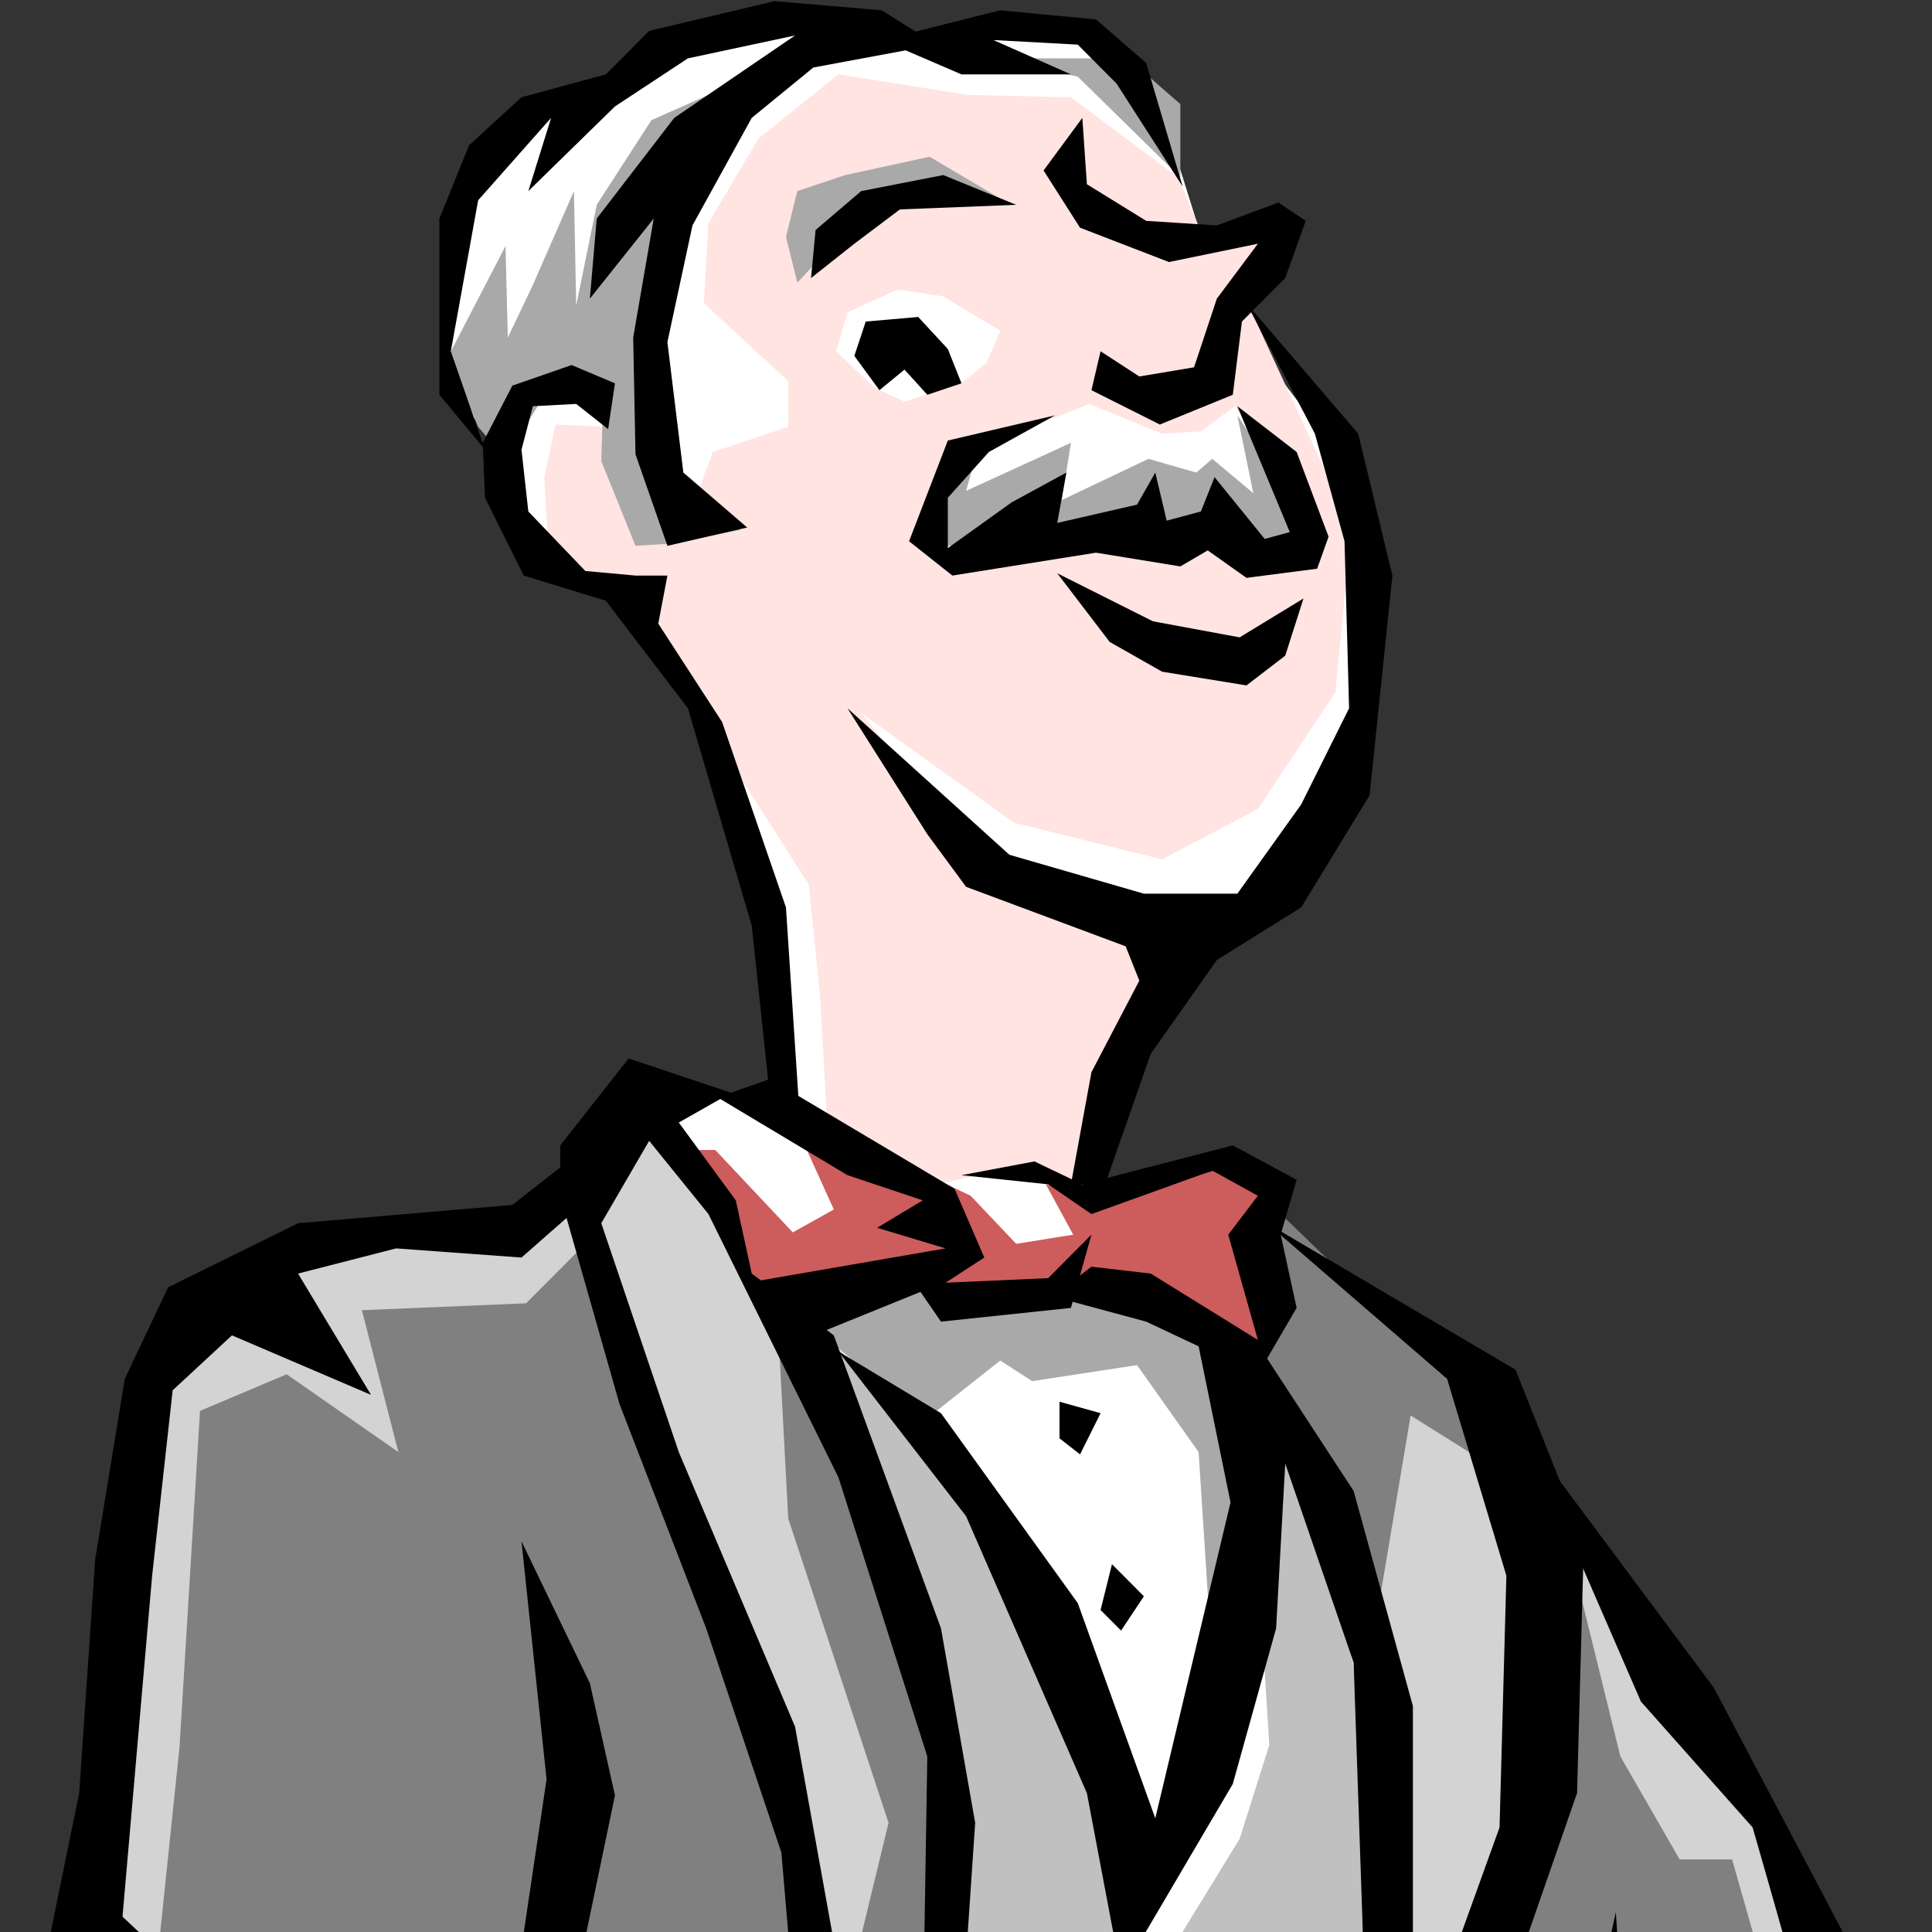 <?xml version="1.0" encoding="UTF-8" standalone="no"?>
<svg
   xmlns:dc="http://purl.org/dc/elements/1.1/"
   xmlns:cc="http://creativecommons.org/ns#"
   xmlns:rdf="http://www.w3.org/1999/02/22-rdf-syntax-ns#"
   xmlns:svg="http://www.w3.org/2000/svg"
   xmlns="http://www.w3.org/2000/svg"
   xmlns:sodipodi="http://sodipodi.sourceforge.net/DTD/sodipodi-0.dtd"
   xmlns:inkscape="http://www.inkscape.org/namespaces/inkscape"
   width="191"
   height="191"
   id="svg2"
   sodipodi:version="0.32"
   inkscape:version="0.48.0 r9654"
   sodipodi:docname="butler.svg"
   version="1.0"
   inkscape:export-filename="C:\Dokumente und Einstellungen\moebiudi\Eigene Dateien\Downloads\butler-128.png"
   inkscape:export-xdpi="60.310001"
   inkscape:export-ydpi="60.310001">
  <rect width="100%" height="100%" fill="#333333" stroke="none"/>
  <defs
     id="defs135" />
  <sodipodi:namedview
     inkscape:window-height="968"
     inkscape:window-width="1280"
     inkscape:pageshadow="2"
     inkscape:pageopacity="0.0"
     guidetolerance="10.0"
     gridtolerance="10.0"
     objecttolerance="10.0"
     borderopacity="1.0"
     bordercolor="#666666"
     pagecolor="#ffffff"
     id="base"
     inkscape:zoom="1.1160647"
     inkscape:cx="-71.378714"
     inkscape:cy="-19.381035"
     inkscape:window-x="-4"
     inkscape:window-y="-4"
     inkscape:current-layer="svg2"
     height="191px"
     width="191px"
     showgrid="false"
     inkscape:window-maximized="1" />
  <desc
     id="desc4">wmf2svg</desc>
  <polygon
     points="30.54,502.384 0.113,505.552 22.426,511.208 178.396,510.529 327.154,510.529 331.887,507.136 282.978,504.873 248.267,501.479 205.669,504.873 179.298,504.873 149.547,500.801 30.54,502.384 30.54,502.384 "
     style="fill:#a9a9a9;fill-opacity:1;fill-rule:evenodd;stroke:none"
     id="polygon6"
     transform="translate(-146,0)" />
  <polygon
     points="122.049,150.116 118.668,145.365 111.456,144.46 107.849,149.437 109.427,190.614 109.878,215.502 129.261,229.303 179.298,236.316 201.386,458.945 198.005,484.737 186.285,495.597 174.565,500.122 177.72,507.588 206.57,504.647 229.785,494.918 284.781,503.063 303.037,496.502 272.159,491.977 259.086,479.307 221.221,490.846 213.107,479.76 246.464,421.388 262.016,234.28 308.672,179.528 287.936,139.935 253.001,121.156 261.115,92.649 273.286,88.124 280.273,74.775 281.4,48.983 266.75,29.752 260.664,10.294 255.029,4.186 234.744,3.281 222.122,1.697 211.98,3.733 203.415,10.294 194.85,12.331 192.371,20.023 190.342,34.729 191.244,39.707 195.301,43.779 195.977,51.471 200.034,57.128 209.5,60.521 217.614,72.739 222.122,91.065 222.122,108.486 212.656,108.486 205.443,113.011 178.171,135.41 154.956,203.284 134.671,199.438 124.077,170.252 122.049,150.116 122.049,150.116 "
     style="fill:white;fill-opacity:1;fill-rule:evenodd;stroke:none"
     id="polygon8"
     transform="translate(-146,0)" />
  <polygon
     points="205.218,482.248 223.475,482.248 223.024,487.452 211.98,492.203 205.218,482.248 205.218,482.248 "
     style="fill:#a9a9a9;fill-opacity:1;fill-rule:evenodd;stroke:none"
     id="polygon10"
     transform="translate(-146,0)" />
  <polygon
     points="234.293,479.76 232.49,485.868 244.21,487.678 251.198,479.307 234.293,479.76 234.293,479.76 "
     style="fill:#a9a9a9;fill-opacity:1;fill-rule:evenodd;stroke:none"
     id="polygon12"
     transform="translate(-146,0)" />
  <polygon
     points="179.298,502.158 184.707,499.217 194.85,500.122 194.174,497.859 204.316,496.954 202.062,490.62 196.653,491.072 188.99,495.597 198.231,484.511 209.05,486.547 212.881,491.977 227.306,487.452 229.109,503.063 220.544,505.099 219.868,508.719 204.542,511.434 175.692,506.683 179.298,502.158 179.298,502.158 "
     style="fill:#696969;fill-opacity:1;fill-rule:evenodd;stroke:none"
     id="polygon14"
     transform="translate(-146,0)" />
  <polygon
     points="231.814,487.678 244.661,488.357 252.325,478.402 259.988,479.76 251.423,491.751 259.537,490.393 262.692,496.049 269.68,496.502 279.146,499.217 309.348,496.276 301.46,506.457 278.695,508.719 262.692,504.194 253.001,506.457 231.814,504.421 228.208,491.072 231.814,487.678 231.814,487.678 "
     style="fill:#696969;fill-opacity:1;fill-rule:evenodd;stroke:none"
     id="polygon16"
     transform="translate(-146,0)" />
  <polygon
     points="113.033,451.252 106.497,441.75 106.046,421.84 108.976,416.184 122.725,411.206 139.179,419.804 141.883,428.854 137.375,440.166 136.699,452.384 144.813,456.909 161.943,469.126 163.07,488.81 155.407,504.647 29.188,505.552 55.784,498.086 66.603,485.416 84.634,480.212 99.961,470.483 110.554,468.673 111.456,456.909 113.033,451.252 113.033,451.252 "
     style="fill:#fffacd;fill-opacity:1;fill-rule:evenodd;stroke:none"
     id="polygon18"
     transform="translate(-146,0)" />
  <polygon
     points="126.106,419.351 127.684,414.148 139.179,420.709 142.785,427.949 135.798,441.75 136.699,453.741 133.318,454.872 123.176,454.872 118.668,440.166 124.077,433.605 117.09,423.424 129.712,427.949 126.106,419.351 126.106,419.351 "
     style="fill:#f0e68c;fill-opacity:1;fill-rule:evenodd;stroke:none"
     id="polygon20"
     transform="translate(-146,0)" />
  <polygon
     points="130.163,463.47 136.248,470.031 137.826,475.235 144.363,477.723 143.912,471.162 138.728,459.397 152.927,467.09 149.321,458.492 161.041,469.126 162.619,485.416 156.984,502.611 110.554,506.231 51.276,506.231 68.631,500.122 74.041,493.561 86.663,492.429 102.891,481.343 104.919,485.868 99.284,495.597 113.935,483.832 114.611,477.723 122.725,477.271 122.725,481.343 124.528,485.868 124.077,491.524 121.147,498.538 129.712,490.393 130.614,479.76 122.725,468.673 130.163,463.47 130.163,463.47 "
     style="fill:#f0e68c;fill-opacity:1;fill-rule:evenodd;stroke:none"
     id="polygon22"
     transform="translate(-146,0)" />
  <polygon
     points="119.57,148.08 111.906,150.116 110.554,192.65 115.513,415.279 126.557,413.243 123.627,159.166 119.57,148.08 119.57,148.08 "
     style="fill:#d2b48c;fill-opacity:1;fill-rule:evenodd;stroke:none"
     id="polygon24"
     transform="translate(-146,0)" />
  <polygon
     points="147.969,212.787 144.813,226.135 141.883,229.755 135.798,230.66 134.445,235.411 145.039,243.783 154.28,238.353 147.969,212.787 147.969,212.787 "
     style="fill:#a9a9a9;fill-opacity:1;fill-rule:evenodd;stroke:none"
     id="polygon26"
     transform="translate(-146,0)" />
  <polygon
     points="127.458,167.537 130.614,182.922 138.728,190.388 143.01,196.27 148.42,202.379 148.645,215.049 143.01,230.434 136.023,231.339 126.557,235.411 115.738,233.375 107.173,222.289 101.989,214.597 101.989,205.32 97.031,195.592 97.031,189.935 108.3,182.243 110.103,190.162 123.176,191.972 125.204,170.704 125.881,166.179 127.458,167.537 127.458,167.537 "
     style="fill:#ffe4e1;fill-opacity:1;fill-rule:evenodd;stroke:none"
     id="polygon28"
     transform="translate(-146,0)" />
  <polygon
     points="199.809,401.025 195.526,479.986 206.345,480.891 210.402,442.881 199.809,401.025 199.809,401.025 "
     style="fill:#ffe4e1;fill-opacity:1;fill-rule:evenodd;stroke:none"
     id="polygon30"
     transform="translate(-146,0)" />
  <polygon
     points="147.293,199.212 154.731,194.234 160.365,132.468 176.819,123.418 202.288,118.441 211.98,110.296 225.954,136.541 257.959,213.239 276.667,182.696 277.568,139.935 281.625,134.052 298.079,144.007 317.688,174.551 324.224,198.307 288.162,232.923 220.995,270.027 197.329,396.726 176.819,405.098 166.225,357.359 166.225,320.255 179.298,240.389 147.293,199.212 147.293,199.212 "
     style="fill:#d3d3d3;fill-opacity:1;fill-rule:evenodd;stroke:none"
     id="polygon32"
     transform="translate(-146,0)" />
  <polygon
     points="193.272,239.484 274.413,236.316 284.105,257.584 285.682,279.077 279.146,306.227 262.918,360.527 253.001,412.338 257.959,475.008 241.506,476.592 226.855,481.57 200.485,480.891 204.767,456.909 204.767,406.681 198.005,389.26 188.314,291.295 187.412,256.905 193.272,239.484 193.272,239.484 "
     style="fill:#bc8f8f;fill-opacity:1;fill-rule:evenodd;stroke:none"
     id="polygon34"
     transform="translate(-146,0)" />
  <polygon
     points="177.72,241.068 177.72,260.072 171.86,334.282 178.396,405.098 193.948,399.215 193.948,351.477 186.736,279.756 187.412,258.489 190.793,244.461 177.72,241.068 177.72,241.068 "
     style="fill:#696969;fill-opacity:1;fill-rule:evenodd;stroke:none"
     id="polygon36"
     transform="translate(-146,0)" />
  <polygon
     points="228.884,133.373 241.957,146.043 251.874,162.559 260.889,184.732 257.058,193.329 258.41,198.307 268.553,181.791 271.483,172.514 270.581,158.034 271.933,140.613 278.695,159.618 281.625,174.098 282.527,192.198 280.048,223.873 279.146,245.366 264.045,255.095 257.508,241.068 237.9,258.941 225.503,247.855 234.068,229.303 239.928,184.279 235.42,160.071 228.884,133.373 228.884,133.373 "
     style="fill:silver;fill-opacity:1;fill-rule:evenodd;stroke:none"
     id="polygon38"
     transform="translate(-146,0)" />
  <polygon
     points="234.519,135.41 247.366,132.016 259.988,132.016 267.426,144.912 267.426,161.202 260.439,183.148 249.394,154.641 234.519,135.41 234.519,135.41 "
     style="fill:white;fill-opacity:1;fill-rule:evenodd;stroke:none"
     id="polygon40"
     transform="translate(-146,0)" />
  <polygon
     points="237.449,140.387 244.887,134.505 248.042,136.541 258.41,134.957 264.496,143.555 266.073,167.989 270.581,135.862 257.058,126.36 239.026,125.907 225.954,130.885 237.449,140.387 237.449,140.387 "
     style="fill:#a9a9a9;fill-opacity:1;fill-rule:evenodd;stroke:none"
     id="polygon42"
     transform="translate(-146,0)" />
  <polygon
     points="148.194,203.284 156.759,201.7 170.733,206.904 161.718,192.198 163.746,172.741 165.775,139.482 174.339,135.862 185.384,143.555 181.777,129.527 198.005,128.848 204.993,121.835 208.824,141.066 224.827,176.587 227.982,204.415 233.843,180.207 223.925,150.116 222.798,128.848 231.814,149.437 241.506,181.564 237.449,215.728 233.392,230.886 224.827,247.855 211.303,260.977 186.961,241.068 159.238,242.425 152.251,228.398 148.194,203.284 148.194,203.284 "
     style="fill:gray;fill-opacity:1;fill-rule:evenodd;stroke:none"
     id="polygon44"
     transform="translate(-146,0)" />
  <polygon
     points="271.933,119.346 290.641,137.446 292.669,144.46 285.457,139.935 282.076,160.071 270.581,133.826 271.933,129.527 269.905,122.513 271.933,119.346 271.933,119.346 "
     style="fill:gray;fill-opacity:1;fill-rule:evenodd;stroke:none"
     id="polygon46"
     transform="translate(-146,0)" />
  <polygon
     points="301.234,153.509 306.193,173.646 312.053,183.827 317.237,183.827 321.745,199.664 311.151,220.253 296.501,227.493 290.19,251.928 285.006,256.905 275.089,237.448 280.498,220.931 298.53,181.791 301.234,153.509 301.234,153.509 "
     style="fill:gray;fill-opacity:1;fill-rule:evenodd;stroke:none"
     id="polygon48"
     transform="translate(-146,0)" />
  <polygon
     points="216.713,113.69 224.376,121.835 228.433,119.572 223.925,109.617 241.957,118.215 246.464,122.966 252.099,122.061 249.394,117.084 255.48,118.667 266.073,115.726 270.807,116.631 271.483,133.147 255.029,126.36 239.928,128.848 236.998,125.907 221.221,128.17 217.614,121.608 214.008,113.69 216.713,113.69 216.713,113.69 "
     style="fill:#cd5c5c;fill-opacity:1;fill-rule:evenodd;stroke:none"
     id="polygon50"
     transform="translate(-146,0)" />
  <polygon
     points="205.669,42.195 200.936,41.969 199.809,47.173 200.259,55.091 208.599,59.616 216.713,72.965 225.954,87.445 227.081,98.531 227.757,110.749 238.576,117.084 244.887,115.726 253.902,117.084 261.115,93.78 241.28,83.146 231.138,70.476 246.239,81.336 260.889,84.956 270.356,79.979 278.019,68.44 279.597,52.15 269.454,30.204 272.159,22.964 264.946,23.417 262.467,17.534 251.874,9.616 241.731,9.389 228.884,7.353 220.995,13.688 216.037,22.059 215.586,29.978 223.925,37.67 223.925,42.195 216.487,44.684 214.008,51.245 208.824,51.019 205.669,42.195 205.669,42.195 "
     style="fill:#ffe4e1;fill-opacity:1;fill-rule:evenodd;stroke:none"
     id="polygon52"
     transform="translate(-146,0)" />
  <polygon
     points="193.272,42.195 190.342,35.182 195.977,24.322 196.202,33.372 198.682,28.168 202.739,18.892 202.964,30.204 204.993,20.249 210.402,11.878 220.094,7.579 212.656,23.417 210.853,37.444 212.205,48.53 219.192,52.376 212.43,53.734 208.824,53.96 205.443,45.589 205.669,38.349 200.259,38.349 195.977,45.363 193.272,42.195 193.272,42.195 "
     style="fill:#a9a9a9;fill-opacity:1;fill-rule:evenodd;stroke:none"
     id="polygon54"
     transform="translate(-146,0)" />
  <polygon
     points="244.887,5.769 252.55,7.579 262.692,17.534 262.692,10.294 257.508,5.769 244.887,5.769 244.887,5.769 "
     style="fill:#a9a9a9;fill-opacity:1;fill-rule:evenodd;stroke:none"
     id="polygon56"
     transform="translate(-146,0)" />
  <polygon
     points="232.49,38.349 228.659,34.729 229.785,30.883 234.744,28.62 239.252,29.299 244.887,32.693 243.534,35.86 241.055,37.897 235.42,39.707 232.49,38.349 232.49,38.349 "
     style="fill:white;fill-opacity:1;fill-rule:evenodd;stroke:none"
     id="polygon58"
     transform="translate(-146,0)" />
  <polygon
     points="239.703,44.458 250.296,41.29 253.677,39.933 260.889,42.874 264.721,42.648 268.102,40.159 272.384,47.173 270.356,53.055 263.369,49.435 239.477,51.924 239.703,44.458 239.703,44.458 "
     style="fill:white;fill-opacity:1;fill-rule:evenodd;stroke:none"
     id="polygon60"
     transform="translate(-146,0)" />
  <polygon
     points="242.858,43.779 239.252,47.852 239.252,53.96 256.156,53.508 265.397,52.603 272.384,54.865 275.991,52.603 268.327,41.064 269.905,48.757 265.848,45.363 264.27,46.72 259.537,45.363 250.972,49.435 251.874,43.779 241.506,48.53 242.858,43.779 242.858,43.779 "
     style="fill:#a9a9a9;fill-opacity:1;fill-rule:evenodd;stroke:none"
     id="polygon62"
     transform="translate(-146,0)" />
  <polygon
     points="271.257,120.93 295.825,135.41 302.587,152.378 301.91,177.266 293.346,201.927 276.441,236.09 280.724,190.84 279.822,164.369 273.06,144.686 272.159,160.976 267.876,176.361 256.832,195.139 253.451,177.266 241.506,149.89 228.884,133.6 239.026,139.708 252.55,158.487 260.213,179.754 267.651,148.532 264.045,130.885 270.807,133.6 279.822,147.401 285.682,168.668 285.682,204.415 294.247,180.659 294.923,155.772 289.063,136.315 271.257,120.93 271.257,120.93 "
     style="fill:black;fill-opacity:1;fill-rule:evenodd;stroke:none"
     id="polygon64"
     transform="translate(-146,0)" />
  <polygon
     points="218.291,108.034 208.148,104.64 201.386,113.237 201.386,118.215 207.246,138.803 215.811,160.976 223.249,183.148 225.503,209.619 228.433,191.972 224.601,170.704 213.107,143.555 205.443,120.93 210.177,112.785 216.037,120.025 228.884,146.043 237.674,173.646 237.223,201.474 232.716,226.588 224.601,244.461 212.656,259.394 207.246,255.548 193.948,241.52 186.736,236.09 179.974,242.425 192.371,247.403 212.205,266.634 220.319,256.452 225.052,251.249 239.026,264.145 246.69,256 256.382,245.366 259.086,254.643 262.467,264.145 266.975,261.656 269.905,255.548 280.949,248.308 278.921,243.783 265.397,254.416 258.185,239.936 259.312,229.529 251.874,243.783 238.125,256.452 227.081,245.819 235.646,228.398 240.83,203.51 242.407,180.207 239.026,160.976 228.433,132.016 220.319,125.907 218.741,118.667 213.107,110.975 218.291,108.034 218.291,108.034 "
     style="fill:black;fill-opacity:1;fill-rule:evenodd;stroke:none"
     id="polygon66"
     transform="translate(-146,0)" />
  <polygon
     points="240.379,117.536 222.122,106.676 216.938,108.486 229.785,116.179 237.223,118.667 232.716,121.382 239.477,123.418 219.868,126.812 226.405,132.016 236.998,127.717 239.026,130.658 251.874,129.301 253.902,122.061 249.62,126.36 239.477,126.812 243.309,124.323 240.379,117.536 240.379,117.536 "
     style="fill:black;fill-opacity:1;fill-rule:evenodd;stroke:none"
     id="polygon68"
     transform="translate(-146,0)" />
  <polygon
     points="241.055,116.179 248.267,114.821 253.001,117.084 267.876,113.237 274.187,116.631 272.61,122.061 274.187,129.301 270.356,135.862 259.312,130.658 250.071,128.17 253.902,125.228 259.762,125.907 270.356,132.468 267.426,122.061 270.356,118.215 265.848,115.726 253.902,120.025 249.62,117.084 241.055,116.179 241.055,116.179 "
     style="fill:black;fill-opacity:1;fill-rule:evenodd;stroke:none"
     id="polygon70"
     transform="translate(-146,0)" />
  <polygon
     points="296.726,141.745 315.434,166.858 329.408,193.329 327.38,203.284 309.574,226.588 295.825,236.769 294.698,252.154 284.781,265.502 282.301,261.204 278.921,248.308 274.638,237.674 282.301,242.878 286.584,254.643 290.866,244.461 291.542,234.28 298.755,221.158 305.742,189.03 306.869,205.773 303.037,223.646 315.885,205.773 323.548,195.592 319.265,180.659 308.221,168.216 296.726,141.745 296.726,141.745 "
     style="fill:black;fill-opacity:1;fill-rule:evenodd;stroke:none"
     id="polygon72"
     transform="translate(-146,0)" />
  <polygon
     points="205.894,111.88 196.653,119.12 175.466,120.93 162.619,127.265 158.337,136.315 155.407,154.188 153.829,177.266 150.448,193.782 140.982,194.234 148.194,203.51 148.645,217.99 151.575,238.126 142.334,240.615 131.29,231.791 133.769,238.579 143.912,247.855 149.547,250.118 161.492,246.724 181.327,243.33 189.891,236.09 192.371,221.158 201.612,202.379 206.796,177.492 204.316,166.406 197.555,152.378 200.034,175.908 197.104,195.592 186.06,215.954 187.187,229.303 177.946,239.484 167.803,238.126 162.168,241.068 154.956,230.434 154.28,214.597 150.899,199.438 158.788,198.533 172.311,208.714 168.705,199.438 158.111,189.483 161.041,155.772 163.07,137.446 168.93,132.016 182.679,137.898 175.466,125.907 185.158,123.418 197.555,124.323 202.964,119.572 205.894,111.88 205.894,111.88 "
     style="fill:black;fill-opacity:1;fill-rule:evenodd;stroke:none"
     id="polygon74"
     transform="translate(-146,0)" />
  <polygon
     points="106.722,182.696 93.875,189.03 93.875,201.022 99.059,204.868 99.961,215.954 104.468,221.836 107.173,228.85 109.202,236.543 128.585,239.031 138.953,231.791 140.531,225.004 136.474,220.253 138.953,214.144 138.502,205.773 131.29,201.474 122.725,205.32 111.456,203.284 122.725,210.524 133.769,207.357 135.122,210.524 132.868,219.348 132.642,222.741 135.122,225.23 133.318,231.339 120.246,232.923 112.132,226.588 113.935,224.099 103.341,215.049 103.792,205.773 99.059,198.533 98.158,191.293 106.722,184.732 106.722,182.696 106.722,182.696 "
     style="fill:black;fill-opacity:1;fill-rule:evenodd;stroke:none"
     id="polygon76"
     transform="translate(-146,0)" />
  <polygon
     points="124.528,180.207 123.176,189.483 111.906,191.067 111.005,160.297 110.779,146.948 117.766,146.043 120.697,148.532 122.725,170.704 124.979,177.492 126.331,166.632 125.43,149.663 121.147,144.233 114.386,142.65 110.554,143.781 105.595,148.08 108.976,188.125 106.046,192.198 121.373,194.234 129.938,191.972 124.528,180.207 124.528,180.207 "
     style="fill:black;fill-opacity:1;fill-rule:evenodd;stroke:none"
     id="polygon78"
     transform="translate(-146,0)" />
  <polygon
     points="128.134,164.822 131.741,169.799 130.388,177.266 133.769,184.506 140.08,186.542 141.883,195.139 140.531,204.868 137.15,189.483 130.163,184.958 127.233,171.157 124.754,165.048 128.134,164.822 128.134,164.822 "
     style="fill:black;fill-opacity:1;fill-rule:evenodd;stroke:none"
     id="polygon80"
     transform="translate(-146,0)" />
  <polygon
     points="255.255,117.084 259.762,104.187 266.299,94.911 274.638,89.707 281.4,78.621 283.654,56.901 280.273,42.874 269.229,29.978 275.991,42.874 278.921,53.508 279.371,70.024 274.638,79.526 268.327,88.35 259.086,88.35 245.788,84.504 229.785,70.024 237.674,82.468 241.506,87.671 257.283,93.554 258.635,96.947 253.902,105.997 251.874,117.084 255.255,117.084 255.255,117.084 "
     style="fill:black;fill-opacity:1;fill-rule:evenodd;stroke:none"
     id="polygon82"
     transform="translate(-146,0)" />
  <polygon
     points="222.122,108.486 220.319,91.517 214.008,70.024 205.894,59.39 197.78,56.901 193.948,49.209 193.723,43.779 196.653,38.123 202.513,36.087 206.796,37.897 206.12,42.422 202.964,39.933 198.682,40.159 197.555,44.458 198.231,50.567 203.866,56.449 208.824,56.901 211.98,56.901 211.078,61.653 217.389,71.381 223.7,89.707 225.052,110.296 222.122,108.486 222.122,108.486 "
     style="fill:black;fill-opacity:1;fill-rule:evenodd;stroke:none"
     id="polygon84"
     transform="translate(-146,0)" />
  <polygon
     points="208.824,44.91 211.98,53.96 219.868,52.15 213.557,46.72 211.98,33.824 214.459,22.285 220.319,11.652 226.405,6.674 238.576,4.412 233.166,1.018 222.573,0.113 210.177,3.054 205.894,7.353 197.555,9.616 192.371,14.367 189.441,21.607 189.441,39.028 193.948,44.458 190.568,34.729 193.272,19.797 200.485,11.652 198.231,18.892 206.796,10.521 214.008,5.769 224.601,3.507 212.656,11.652 204.993,21.607 204.316,29.525 210.627,21.607 208.599,33.372 208.824,44.91 208.824,44.91 "
     style="fill:black;fill-opacity:1;fill-rule:evenodd;stroke:none"
     id="polygon86"
     transform="translate(-146,0)" />
  <polygon
     points="233.166,3.959 244.887,1.018 254.353,1.923 259.312,6.222 262.918,18.439 256.382,8.258 252.55,4.412 244.21,3.959 251.874,7.353 241.055,7.353 233.166,3.959 233.166,3.959 "
     style="fill:black;fill-opacity:1;fill-rule:evenodd;stroke:none"
     id="polygon88"
     transform="translate(-146,0)" />
  <polygon
     points="232.941,38.575 235.42,36.539 237.674,39.028 241.055,37.897 239.703,34.503 236.773,31.335 231.589,31.788 230.462,35.182 232.941,38.575 232.941,38.575 "
     style="fill:black;fill-opacity:1;fill-rule:evenodd;stroke:none"
     id="polygon90"
     transform="translate(-146,0)" />
  <polygon
     points="253.001,11.652 253.451,18.213 259.312,21.833 266.299,22.285 272.384,20.023 275.089,21.833 273.06,27.489 268.778,31.788 267.876,39.028 260.664,41.969 253.902,38.575 254.804,34.729 258.635,37.218 264.045,36.313 266.299,29.525 270.356,24.095 261.566,25.905 252.775,22.512 249.169,16.856 253.001,11.652 253.001,11.652 "
     style="fill:black;fill-opacity:1;fill-rule:evenodd;stroke:none"
     id="polygon92"
     transform="translate(-146,0)" />
  <polygon
     points="250.521,56.675 259.988,61.426 268.553,63.01 274.864,59.164 273.06,64.82 269.229,67.761 260.889,66.404 255.705,63.463 250.521,56.675 250.521,56.675 "
     style="fill:black;fill-opacity:1;fill-rule:evenodd;stroke:none"
     id="polygon94"
     transform="translate(-146,0)" />
  <polygon
     points="281.851,249.213 287.035,273.195 285.908,296.046 272.159,337.676 259.312,388.808 256.832,420.709 259.312,451.479 262.467,480.891 249.62,479.307 227.081,482.475 237.9,475.235 256.156,475.235 253.677,448.99 252.775,425.234 249.62,434.51 247.141,458.719 244.436,434.962 248.042,413.921 243.985,395.369 252.775,391.749 257.283,364.373 264.946,319.576 268.102,282.019 269.68,302.155 268.102,334.508 279.822,296.498 283.879,272.742 279.371,249.213 281.851,249.213 281.851,249.213 "
     style="fill:black;fill-opacity:1;fill-rule:evenodd;stroke:none"
     id="polygon96"
     transform="translate(-146,0)" />
  <polygon
     points="174.79,241.294 173.663,264.597 164.422,320.707 164.422,354.644 169.606,382.02 176.368,408.718 190.117,404.645 193.272,423.876 194.85,448.537 190.117,480.891 197.329,482.927 214.234,484.963 227.081,482.022 230.011,432.247 225.954,398.989 233.392,350.572 241.506,317.766 231.814,308.716 225.954,337.676 223.024,363.92 222.348,415.505 222.348,469.578 216.262,480.891 198.907,478.402 197.329,471.615 200.936,409.849 203.415,432.474 206.57,469.126 208.599,421.614 208.148,388.808 201.386,385.188 200.485,351.024 204.993,289.711 196.202,336.771 192.145,311.431 189.215,275.457 199.809,263.919 202.964,257.81 196.878,263.466 189.215,267.765 189.215,256.905 190.117,246.045 184.933,253.738 184.031,271.837 184.031,293.331 188.088,342.427 192.371,379.532 192.371,397.631 184.031,400.573 177.946,402.609 173.213,379.532 168.029,341.296 171.635,298.987 178.396,263.014 180.876,239.258 174.79,241.294 174.79,241.294 "
     style="fill:black;fill-opacity:1;fill-rule:evenodd;stroke:none"
     id="polygon98"
     transform="translate(-146,0)" />
  <polygon
     points="126.557,234.733 131.29,415.279 124.979,413.469 123.627,256.905 116.865,246.95 118.893,412.338 114.836,414.374 111.23,231.113 126.557,234.733 126.557,234.733 "
     style="fill:black;fill-opacity:1;fill-rule:evenodd;stroke:none"
     id="polygon100"
     transform="translate(-146,0)" />
  <polygon
     points="113.259,455.099 104.018,442.202 101.989,432.021 103.116,419.125 106.046,416.41 115.738,412.338 128.134,411.433 138.953,416.41 145.039,426.365 143.461,436.546 137.375,446.501 143.01,455.099 133.318,453.515 132.191,440.166 125.655,444.917 125.655,455.099 120.922,451.026 120.922,441.297 127.233,438.13 127.233,423.197 131.741,431.342 131.29,434.962 137.826,434.962 139.855,423.65 132.191,417.994 121.373,415.053 111.23,417.089 107.173,422.745 108.075,429.985 106.046,436.546 110.779,445.822 112.808,439.261 116.865,451.479 113.259,455.099 113.259,455.099 "
     style="fill:black;fill-opacity:1;fill-rule:evenodd;stroke:none"
     id="polygon102"
     transform="translate(-146,0)" />
  <polygon
     points="138.953,453.062 154.731,458.719 164.422,470.031 165.549,489.715 159.464,506.683 153.153,507.814 122.5,508.267 86.663,508.267 72.238,509.851 52.178,508.719 26.258,507.136 22.652,503.063 26.258,497.859 43.613,498.991 52.178,497.407 62.546,485.416 74.266,480.438 95.453,479.307 68.631,487 61.419,493.334 58.489,498.538 36.401,504.647 67.73,503.968 82.606,496.954 103.567,487 90.72,496.954 83.056,503.516 98.834,503.063 107.173,495.371 121.373,484.511 116.865,493.334 112.357,503.063 126.557,499.443 136.248,488.583 135.798,481.343 127.233,475.687 127.233,470.031 130.614,462.338 132.642,467.09 130.163,473.198 136.925,476.818 143.01,482.927 143.01,493.334 135.347,501.479 150.673,493.334 153.153,480.438 147.518,476.14 140.982,472.067 143.461,465.958 136.925,459.85 146.616,464.375 148.194,471.162 154.28,474.782 157.435,484.963 154.731,499.443 161.943,485.416 161.041,469.578 152.702,461.886 138.953,453.062 138.953,453.062 "
     style="fill:black;fill-opacity:1;fill-rule:evenodd;stroke:none"
     id="polygon104"
     transform="translate(-146,0)" />
  <polygon
     points="114.386,451.479 110.779,454.194 110.779,463.922 107.624,469.126 97.481,470.031 90.72,474.103 81.479,480.891 86.663,480.891 96.805,473.198 107.173,472.746 115.738,469.578 117.316,462.338 112.808,456.682 114.386,451.479 114.386,451.479 "
     style="fill:black;fill-opacity:1;fill-rule:evenodd;stroke:none"
     id="polygon106"
     transform="translate(-146,0)" />
  <polygon
     points="214.234,493.787 208.148,482.475 195.752,482.022 186.511,493.334 174.339,499.443 173.663,507.136 182.003,510.756 205.443,510.303 199.358,501.932 184.933,501.479 178.396,504.647 178.396,499.896 189.666,495.371 198.456,487 204.091,486.547 214.234,493.787 214.234,493.787 "
     style="fill:black;fill-opacity:1;fill-rule:evenodd;stroke:none"
     id="polygon108"
     transform="translate(-146,0)" />
  <polygon
     points="212.656,491.298 220.319,487.678 218.291,481.343 222.348,479.307 223.925,484.963 229.109,490.167 233.166,503.968 226.63,505.099 225.954,509.172 204.993,511.887 218.291,508.267 218.291,499.443 222.348,502.611 227.982,501.479 225.503,489.036 220.995,490.62 214.684,493.787 212.656,491.298 212.656,491.298 "
     style="fill:black;fill-opacity:1;fill-rule:evenodd;stroke:none"
     id="polygon110"
     transform="translate(-146,0)" />
  <polygon
     points="232.265,480.438 225.052,488.583 229.109,492.203 232.265,487.678 245.563,490.167 253.677,478.855 250.071,478.855 241.957,485.416 234.744,484.963 235.646,480.438 232.265,480.438 232.265,480.438 "
     style="fill:black;fill-opacity:1;fill-rule:evenodd;stroke:none"
     id="polygon112"
     transform="translate(-146,0)" />
  <polygon
     points="257.283,477.723 268.553,488.131 289.063,493.787 311.602,494.239 314.758,499.896 302.812,508.267 274.638,510.756 261.34,505.099 257.283,509.172 230.011,506.683 230.011,501.479 255.255,503.968 260.439,501.479 278.244,507.136 299.431,505.099 300.783,499.896 306.418,496.954 287.485,496.954 268.102,492.882 257.283,477.723 257.283,477.723 "
     style="fill:black;fill-opacity:1;fill-rule:evenodd;stroke:none"
     id="polygon114"
     transform="translate(-146,0)" />
  <polygon
     points="147.518,201.248 150.448,213.465 147.067,220.705 147.067,226.814 143.686,232.47 136.699,232.47 137.15,227.945 142.785,229.076 144.813,222.515 144.137,217.085 142.785,207.809 145.715,213.465 147.293,209.845 147.518,201.248 147.518,201.248 "
     style="fill:black;fill-opacity:1;fill-rule:evenodd;stroke:none"
     id="polygon116"
     transform="translate(-146,0)" />
  <polygon
     points="250.296,41.064 239.703,43.553 235.871,53.508 240.153,56.901 254.353,54.639 262.692,55.996 265.397,54.413 269.229,57.128 276.216,56.223 277.343,53.055 274.187,44.684 268.327,40.159 273.511,52.603 271.032,53.281 266.073,47.173 264.721,50.567 261.34,51.471 260.213,46.72 258.41,49.888 250.521,51.698 251.423,46.72 246.014,49.662 239.703,54.186 239.703,49.209 243.76,44.684 250.296,41.064 250.296,41.064 "
     style="fill:black;fill-opacity:1;fill-rule:evenodd;stroke:none"
     id="polygon118"
     transform="translate(-146,0)" />
  <polygon
     points="245.563,20.023 237.9,15.498 229.56,17.308 224.827,18.892 223.7,23.417 224.827,27.942 231.138,21.154 239.928,18.665 245.563,20.023 245.563,20.023 "
     style="fill:#a9a9a9;fill-opacity:1;fill-rule:evenodd;stroke:none"
     id="polygon120"
     transform="translate(-146,0)" />
  <polygon
     points="226.179,27.489 226.63,22.738 231.138,18.892 239.252,17.308 246.464,20.249 234.969,20.702 230.462,24.095 226.179,27.489 226.179,27.489 "
     style="fill:black;fill-opacity:1;fill-rule:evenodd;stroke:none"
     id="polygon122"
     transform="translate(-146,0)" />
  <polygon
     points="250.747,138.577 250.747,142.197 252.775,143.781 254.804,139.708 250.747,138.577 250.747,138.577 "
     style="fill:black;fill-opacity:1;fill-rule:evenodd;stroke:none"
     id="polygon124"
     transform="translate(-146,0)" />
  <polygon
     points="255.931,154.641 254.804,159.166 256.832,161.202 259.086,157.808 255.931,154.641 255.931,154.641 "
     style="fill:black;fill-opacity:1;fill-rule:evenodd;stroke:none"
     id="polygon126"
     transform="translate(-146,0)" />
  <polygon
     points="266.073,211.655 273.737,209.619 268.102,215.275 272.384,218.443 268.102,220.479 270.807,231.339 264.045,219.574 266.073,211.655 266.073,211.655 "
     style="fill:black;fill-opacity:1;fill-rule:evenodd;stroke:none"
     id="polygon128"
     transform="translate(-146,0)" />
  <polygon
     points="253.902,215.954 253.902,211.882 258.41,209.619 260.439,212.334 258.861,218.895 253.902,215.954 253.902,215.954 "
     style="fill:#f0e68c;fill-opacity:1;fill-rule:evenodd;stroke:none"
     id="polygon130"
     transform="translate(-146,0)" />
  <polygon
     points="253.902,211.882 252.775,216.859 255.931,220.026 259.537,219.574 260.889,216.859 260.439,211.882 257.058,217.312 253.902,211.882 253.902,211.882 "
     style="fill:black;fill-opacity:1;fill-rule:evenodd;stroke:none"
     id="polygon132"
     transform="translate(-146,0)" />
</svg>
